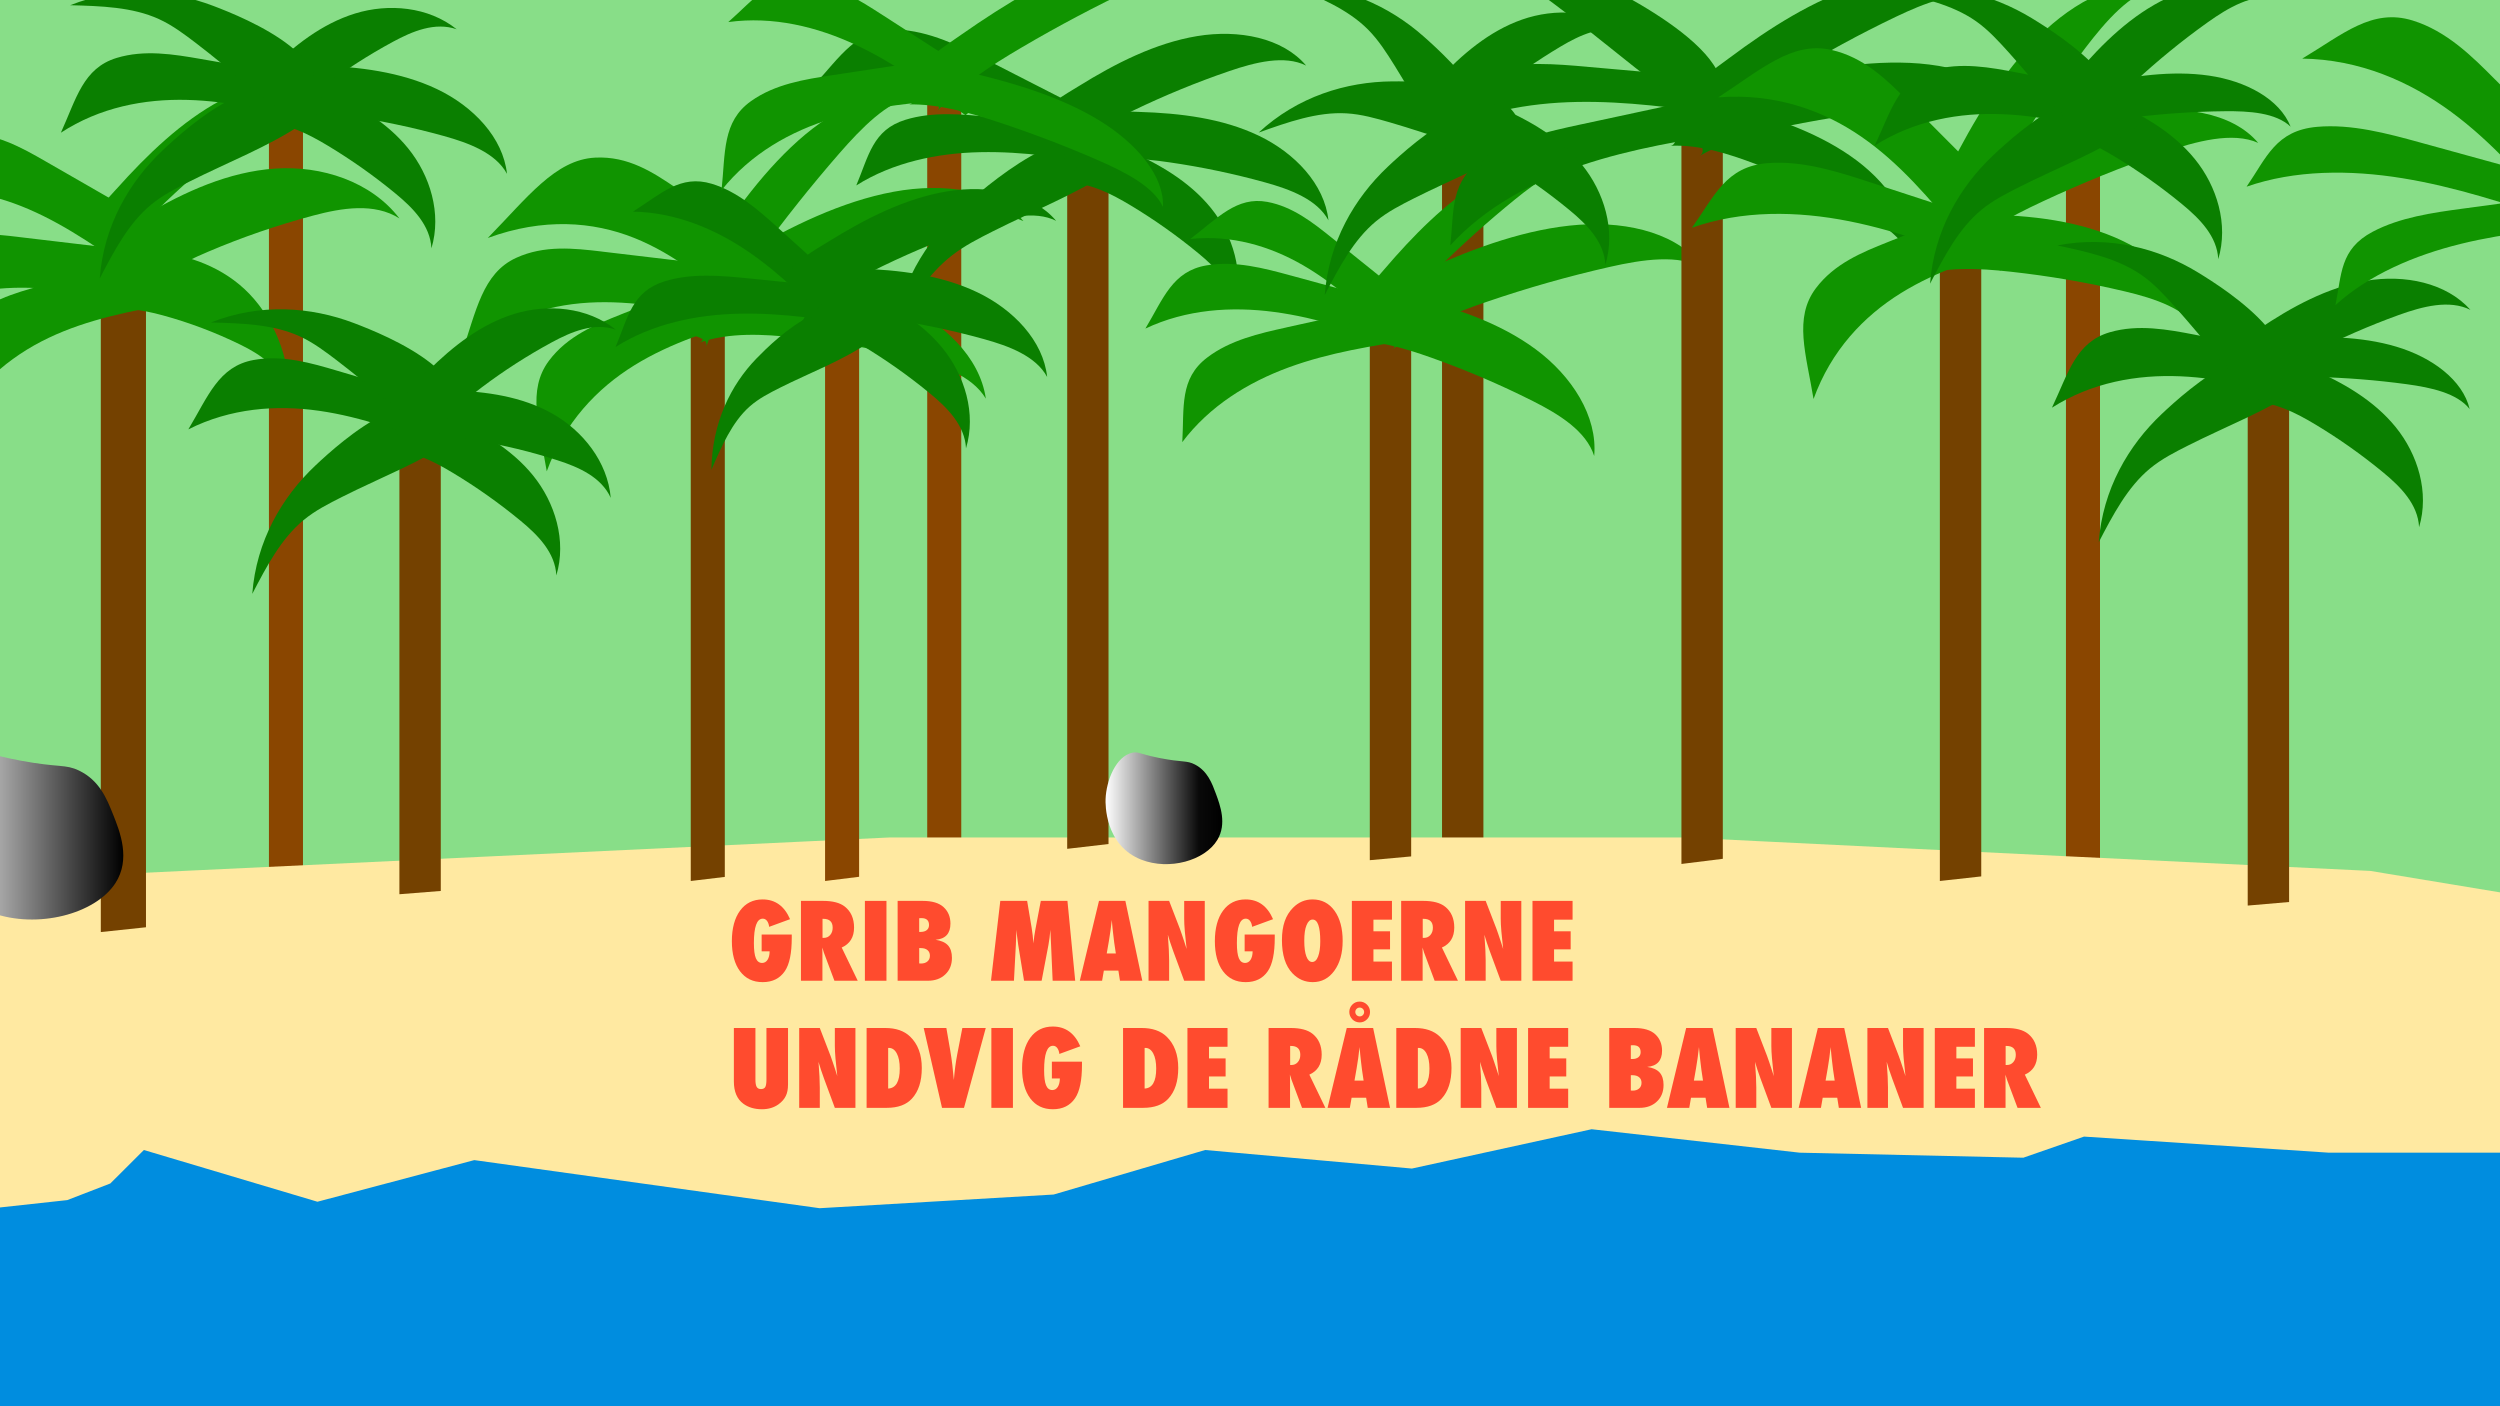 <?xml version="1.0" encoding="UTF-8"?><svg id="Layer_1" xmlns="http://www.w3.org/2000/svg" width="1920" height="1080" xmlns:xlink="http://www.w3.org/1999/xlink" viewBox="0 0 1920 1080"><rect x="0" y="0" width="1920" height="1080" fill="#333333" stroke="none"/><defs><style>.cls-1{fill:none;}.cls-2{fill:url(#linear-gradient);}.cls-3{clip-path:url(#clippath);}.cls-4{fill:#008ddf;}.cls-5{fill:#ff4b2e;}.cls-6{fill:#ffe9a1;}.cls-7{fill:#744100;}.cls-8{fill:#109400;}.cls-9{fill:#0a7f00;}.cls-10{fill:#88de88;}.cls-11{fill:#8a4600;}.cls-12{fill:url(#linear-gradient-2);}</style><clipPath id="clippath"><rect class="cls-1" width="1920" height="1080"/></clipPath><linearGradient id="linear-gradient" x1="-50.64" y1="439.99" x2="94.69" y2="439.99" gradientTransform="translate(0 1082) scale(1 -1)" gradientUnits="userSpaceOnUse"><stop offset="0" stop-color="#fff"/><stop offset="1" stop-color="#000"/></linearGradient><linearGradient id="linear-gradient-2" x1="849.06" y1="461.25" x2="938.71" y2="461.25" gradientTransform="translate(0 1082) scale(1 -1)" gradientUnits="userSpaceOnUse"><stop offset="0" stop-color="#fff"/><stop offset=".8" stop-color="#090909"/><stop offset="1" stop-color="#000"/></linearGradient></defs><g class="cls-3"><rect class="cls-10" x="-50.59" y="-1.8" width="2096.31" height="753.94"/><polygon class="cls-11" points="206.54 695.48 206.54 89.72 232.69 89.72 232.69 691.2 206.54 695.48"/><polygon class="cls-11" points="1586.65 695.48 1586.65 76.64 1612.8 76.64 1612.8 691.09 1586.65 695.48"/><polygon class="cls-11" points="712.1 660.62 712.1 75.19 738.25 75.19 738.25 656.48 712.1 660.62"/><polygon class="cls-7" points="1107.48 651.9 1107.48 90.59 1139.26 90.59 1139.26 647.92 1107.48 651.9"/><path class="cls-4" d="m-50.59,861.41l135.13-42.03,136.62,11.8c75.73,42.74-34.15,73.69,75.73,42.74,109.89-30.96-14.85-50.12,109.89-30.96,124.73,19.16-10.4,53.05,124.73,19.16,135.13-33.89,19.31-69.28,135.13-33.91,115.83,35.37,136.62-13.26,115.83,35.37s129.19-28.01,129.19-28.01c109.89,19.16-17.83,57.48,109.89,19.16,127.71-38.32,25.25-67.8,127.71-38.32s-2.96,53.05,102.46,29.47c105.43-23.58,209.18-.46,209.18-.46,69.99-23.11,175.42,16.68,69.99-23.11-105.43-39.79,193.04,63.38,105.43,39.79-87.62-23.58,80.19-32.42,80.19-32.42l99.92,15.75,136.19-21.64,85.52,21.64,54.07-19.71v267.79H-50.59"/><path class="cls-6" d="m-345.5,737.04l444.71-66.2,583.9-27.66h610.05c8.34.42,48.33,2.4,56.69,2.8,156.84,7.76,313.68,15.38,470.51,22.88,94.49,15.63,188.97,31.28,283.46,46.91v144.29l-61.8,25.2h-253.43l-188.06-12.35-46.62,16.21-171.73-3.86-159.82-18.01-138.04,30.2-158.76-14.25-116.35,34.2-179.76,10.5-265.21-36.94-120.45,31.97-133.3-39.73-25.77,25.7-33.05,12.77-57.19,6.25-139.68-73.94c-15.28-.67-30.57-1.34-45.85-2"/><polygon class="cls-7" points="77.42 715.82 77.42 195.76 112.11 195.76 112.11 712.14 77.42 715.82"/><polygon class="cls-7" points="530.5 676.6 530.5 234.98 556.65 234.98 556.65 673.47 530.5 676.6"/><polygon class="cls-7" points="1052 660.62 1052 252.42 1083.78 252.42 1083.78 657.73 1052 660.62"/><polygon class="cls-7" points="819.6 651.9 819.6 128.94 851.34 128.94 851.34 648.2 819.6 651.9"/><polygon class="cls-7" points="306.74 686.77 306.74 332.31 338.52 332.31 338.52 684.25 306.74 686.77"/><path class="cls-8" d="m581.42,215.3c37.45-.06,75.88,3.31,109.45,17.62,33.57,14.31,61.67,41.23,66.26,73.24-10.94-18.26-35.8-26.4-58.81-31.83-28.81-6.83-58.18-11.88-87.83-15.12-24.51-2.67-50.21-3.99-73.19,3.84,9.27-3.15-4.91-35.37-1.48-40.36,6.06-8.8,35.43-7.37,45.59-7.38h.01Z"/><path class="cls-8" d="m570.98,195.18c36.48-21.4,75.56-40.53,115.16-47.89s79.96-1.22,99.85,22.5c-19.45-8.79-47.59-1.31-72.64,7.32-31.36,10.81-62.44,23.4-92.89,37.64-25.19,11.77-50.86,25.33-69.5,44.87,7.53-7.89-21.82-26.32-20.88-32.37,1.67-10.71,30.99-26.26,40.88-32.06h.01Z"/><path class="cls-8" d="m536.88,205c21.99-35.63,46.81-70.79,75.98-96.88,29.16-26.09,63.43-41.82,87.21-33.16-18.46,2.95-38.44,23.29-55.55,42.94-21.44,24.61-42.04,50.48-61.61,77.34-16.18,22.21-32.16,46.11-40.52,71.14,3.37-10.11-26.19-9.75-27.46-15.04-2.24-9.34,15.99-36.68,21.95-46.35h0Z"/><path class="cls-8" d="m111.26,165.26c30.78-18.07,64.3-33.34,99.93-35.79,35.64-2.46,73.86,9.83,95.58,38.29-19.23-12.23-44.25-8.06-66.23-2.21-27.53,7.34-54.54,16.62-80.74,27.79-21.67,9.22-43.55,20.34-58.07,38.89,5.85-7.5-23.87-31.54-23.84-37.96.04-11.36,25.03-24.11,33.37-29.01h0Z"/><path class="cls-8" d="m477.01,241.42c22.88-9.11,45.76-18.2,68.64-27.31,7.44-2.96,16.6-5.42,24.1,2.27,6.42,6.6,8.47,17.56,9.89,27.18-31.89,9.63-63.98,19.35-92.53,37.03-28.55,17.68-53.65,43.96-67.2,81.39-5.67-34.47-15.41-62.15,1.74-85.01,14.22-18.94,35.39-27.6,55.35-35.53h0Z"/><path class="cls-8" d="m462.01,193.18c24.45,2.91,48.9,5.81,73.36,8.7,7.95.94,17.17,3.14,20.11,13.48,2.51,8.86-.92,19.48-4.26,28.6-32.63-6.73-65.46-13.48-98.99-11.53s-68.12,13.07-97.87,39.51c11.45-33.02,16.07-61.99,42.06-73.91,21.53-9.88,44.27-7.39,65.59-4.87h0Z"/><path class="cls-8" d="m988,251.44c24.04-5.32,48.09-10.62,72.13-15.94,7.82-1.73,17.2-2.95,22.9,3.47,4.88,5.51,4.63,14.03,4.04,21.5-32.89,5.07-65.98,10.2-97.28,21.66-31.29,11.46-61,29.75-81.79,57.41,1.54-26.77-2.25-48.65,19.06-64.89,17.65-13.47,39.95-18.55,60.93-23.18v-.03Z"/><path class="cls-8" d="m519.33,144.44c20.38,13.81,40.76,27.63,61.15,41.44,6.62,4.49,13.66,10.91,10.1,23.37-3.05,10.69-12.52,20.7-21.02,29.13-25.48-21.53-51.15-43.17-82.65-55.71-31.5-12.54-69.48-15.57-112.28.1,30.17-30.77,51.76-60.14,82.43-61.71,25.41-1.31,44.48,11.3,62.28,23.36h0Z"/><path class="cls-8" d="m109.47,191.77c26.03,2.4,52.37,8.63,74.21,26.64,21.83,18.01,38.56,49.61,38.41,85.29-5.69-20.9-22.13-31.51-37.54-39.03-19.31-9.43-39.2-16.94-59.45-22.46-16.75-4.56-34.47-7.7-51.25-.55,6.77-2.89.28-39.43,3.17-44.7,5.13-9.34,25.38-5.83,32.44-5.17h.01Z"/><path class="cls-8" d="m14.68,182.05c24.45,2.91,48.9,5.81,73.36,8.7,7.95.94,17.17,3.14,20.11,13.48,2.51,8.86-.92,19.48-4.26,28.6-32.63-6.73-65.46-13.48-98.99-11.53-33.53,1.95-68.12,13.07-97.87,39.51,11.45-33.02,16.07-61.99,42.06-73.91,21.53-9.88,44.27-7.39,65.59-4.87h0Z"/><path class="cls-8" d="m34.93,123.88c21.36,12.28,42.7,24.54,64.05,36.81,6.94,3.98,14.56,9.63,13.21,20.28-1.16,9.12-8.48,17.55-15.15,24.64-27.37-19-54.91-38.09-86.51-49.48-31.6-11.37-67.79-14.72-105.53-2.08,23.49-25.86,39.12-50.7,67.7-51.45,23.68-.62,43.61,10.58,62.24,21.28Z"/><path class="cls-8" d="m31.65,219.43c23.74-6.52,47.49-13.06,71.23-19.58,7.71-2.12,17.1-3.56,23.69,4.9,5.67,7.25,6.49,18.39,6.84,28.09-32.76,6.06-65.71,12.19-96.03,26.63-30.32,14.43-58.17,37.78-75.75,73.49-1.84-34.89-8.48-63.47,11.08-84.3,16.21-17.26,38.21-23.53,58.92-29.23Z"/><path class="cls-8" d="m89.39,145.21c23.8-26.61,50.26-52.08,80.25-68.17,29.98-16.1,64.12-21.47,86.38-7.42-17.98-2.12-38.7,11.14-56.63,24.52-22.44,16.76-44.18,34.88-65,54.17-17.22,15.95-34.36,33.48-44.24,54.02,4-8.29-24.49-15.66-25.32-20.77-1.47-9.06,18.09-29.14,24.54-36.36h.01Z"/><path class="cls-9" d="m262.76,381.6c-10.31,5.2-20.69,10.44-29.68,17.88-17.19,14.21-28.42,35.62-39.33,56.61,3.07-40.63,22.79-74.39,48.48-98.59,18.09-17.05,89.14-81.87,108.23-20.87-26.85,18.14-58.75,30.36-87.7,44.97h0Z"/><path class="cls-9" d="m259.47,284.85c23.61,7.03,47.2,14.05,70.81,21.08,7.67,2.28,16.45,5.85,18.07,14.96,1.39,7.82-3.23,15.95-7.58,22.89-31.15-11.74-62.5-23.53-95.56-28.27-33.06-4.74-68.28-2.05-100.57,14.24,15.15-25.17,23.14-48.3,50.02-53.26,22.27-4.11,44.24,2.24,64.82,8.37h0Z"/><path class="cls-9" d="m259.18,277.14c-9.2-7-18.44-14.03-29.05-18.87-20.29-9.25-44.47-9.99-68.12-10.62,37.89-15.01,76.88-12.03,109.87.49,23.24,8.82,112.6,44.38,66.09,88.22-28.05-16.21-53-39.57-78.8-59.21h.01Z"/><path class="cls-9" d="m344.09,320.15c24.42,10.55,48.29,24.09,65.23,44.93,16.94,20.85,25.98,50.15,17.94,76.85-.83-17.58-14.24-31.06-27.34-41.88-16.42-13.55-33.82-25.87-52.01-36.83-15.05-9.05-31.34-17.37-49-17.65,7.13.12,8.99-29.46,12.93-32.44,6.97-5.27,25.61,4.18,32.24,7.03h.01Z"/><path class="cls-9" d="m346.83,299.85c26.59.8,53.77,4.59,77.2,17.71,23.43,13.12,42.64,37.04,45.02,64.8-7.26-16.04-24.68-23.62-40.87-28.85-20.27-6.55-40.98-11.58-61.93-15.05-17.33-2.88-35.53-4.59-52.05,1.66,6.67-2.53-2.51-30.7.06-34.92,4.55-7.48,25.35-5.56,32.57-5.35h0Z"/><path class="cls-9" d="m328.86,284.74c18.91-18.7,40.42-35.75,66.09-43.67,25.67-7.9,56.22-5.3,77.98,12.13-16.62-5.81-34.12,1.57-49.07,9.67-18.73,10.15-36.65,21.67-53.62,34.44-14.03,10.56-27.83,22.55-34.72,38.82,2.77-6.57-23.96-19.36-25.23-24.13-2.28-8.44,13.47-22.18,18.6-27.27h-.01Z"/><path class="cls-9" d="m762.65,177.59c-10.92,5.51-21.91,11.07-31.6,18.61-18.52,14.43-31.31,35.34-43.73,55.83,5.45-38.66,27.7-71.73,55.54-96.11,19.61-17.17,96.51-82.57,112.73-25.87-28.69,18.7-62.28,32.08-92.95,47.55Z"/><path class="cls-9" d="m760.42,89.85c24.49,2.47,49,4.94,73.49,7.41,7.96.8,17.27,2.5,20.76,9.72,2.99,6.19.16,13.48-2.66,19.74-32.85-5.27-65.9-10.56-99.16-9.85-33.25.71-67.07,7.79-95.23,25.55,9.57-22.66,12.57-42.67,37.77-50.44,20.88-6.44,43.64-4.3,65.02-2.14Z"/><path class="cls-9" d="m758.86,46.54c24.94,12.77,49.89,25.52,74.85,38.29,8.11,4.14,17.23,9.88,17.59,19.61.31,8.35-6.09,15.63-12,21.72-32.53-19.38-65.29-38.86-101.04-51.5-35.75-12.64-75.06-18.16-113.3-9.04,20.72-22.28,33.2-44.16,63.66-42.93,25.23,1.02,48.48,12.7,70.24,23.84Z"/><path class="cls-9" d="m864.74,114.8c24.42,10.55,48.29,24.09,65.23,44.93,16.94,20.85,25.98,50.15,17.94,76.85-.83-17.58-14.24-31.06-27.34-41.88-16.42-13.55-33.82-25.87-52.01-36.83-15.05-9.05-31.34-17.37-49-17.65,7.13.12,8.99-29.46,12.93-32.44,6.97-5.27,25.61,4.18,32.24,7.03h.01Z"/><path class="cls-9" d="m874.96,85.95c31.5.96,63.73,4.9,91.57,18.17,27.83,13.26,50.73,37.29,53.72,65.09-8.69-16.08-29.37-23.77-48.58-29.1-24.04-6.67-48.61-11.82-73.47-15.43-20.54-2.98-42.12-4.81-61.67,1.35,7.89-2.48-3.15-30.71-.13-34.92,5.33-7.45,30-5.42,38.56-5.16h0Z"/><path class="cls-9" d="m828.24,66.31c28.43-17.68,59.16-33.28,91.16-38.58,32.02-5.29,65.63,1.28,83.71,22.63-16.62-8.28-39.21-2.54-59.17,4.29-25,8.56-49.61,18.67-73.61,30.24-19.84,9.57-39.96,20.7-53.85,37.28,5.61-6.68-19.84-23.69-19.51-28.97.58-9.33,23.56-22.1,31.26-26.89h.01Z"/><path class="cls-8" d="m991.46,211.61c23.75,6.49,47.5,12.97,71.26,19.47,7.71,2.11,16.6,5.39,18.65,13.73,1.76,7.15-2.44,14.58-6.44,20.9-31.47-10.82-63.14-21.69-96.17-26.1-33.04-4.42-67.84-2.06-99.11,12.74,13.83-22.98,20.66-44.1,47.07-48.56,21.89-3.7,43.99,2.16,64.72,7.83h.01Z"/><path class="cls-8" d="m1022.71,182.51c16.56,13.31,33.14,26.61,49.7,39.92,5.39,4.33,11.22,10.07,9.31,18.16-1.63,6.93-8.24,12.25-14.21,16.63-20.99-19.61-42.13-39.34-67.15-53.72-25.02-14.4-54.39-23.3-86.21-19.97,21.12-16.14,35.74-32.84,59.18-28.47,19.42,3.62,34.91,15.85,49.36,27.46h0Z"/><path class="cls-8" d="m1095.46,207.06c37.7-17.04,77.71-31.55,117.08-34.43,39.37-2.88,78.14,7.64,95.23,33.19-18.12-10.81-46.31-6.55-71.61-.81-31.67,7.18-63.22,16.14-94.34,26.79-25.73,8.8-52.12,19.32-72.22,36.51,8.11-6.93-18.71-28.33-17.2-34.18,2.67-10.36,32.82-22.43,43.04-27.05h.01Z"/><path class="cls-8" d="m1063.07,206.92c22.14-25.9,46.69-50.92,74.18-67.59s58.43-23.82,78.17-12.42c-16.18-.77-35.23,12.71-51.75,26.12-20.69,16.79-40.76,34.79-60.04,53.79-15.94,15.72-31.86,32.86-41.3,52.31,3.81-7.84-21.72-12.73-22.33-17.36-1.09-8.19,17.07-27.83,23.07-34.86h0Z"/><polygon class="cls-7" points="1291.34 663.52 1291.34 102.79 1323.12 102.79 1323.12 659.56 1291.34 663.52"/><path class="cls-9" d="m1332.54,82.5c33.22,8.79,66.56,20.69,93.15,40.56s45.51,49.01,42.48,76.86c-5.64-17.84-25.87-30.51-45.06-40.49-24.04-12.51-48.97-23.66-74.54-33.37-21.15-8.03-43.64-15.19-65.77-14.08,8.93-.45,3.52-30.72,7.66-34.08,7.34-5.93,33.06,2.21,42.07,4.59h.01Z"/><path class="cls-9" d="m1342.78,66.59c41.04-11.33,83.93-20.09,123.99-18.29,40.07,1.82,77.04,15.81,89.42,41.11-16.17-11.93-45.28-11.21-71.75-8.83-33.14,2.99-66.51,7.63-99.73,13.86-27.49,5.16-55.95,11.8-79.33,25.25,9.44-5.43-13.5-28.02-10.88-33.21,4.62-9.17,37.15-16.82,48.27-19.89h.01Z"/><path class="cls-9" d="m1328.16,44.52c31.15-23.27,64.87-44.77,100.2-55.68,35.33-10.91,72.64-9.66,93,9.67-18.54-5.88-43.44,3.91-65.39,14.41-27.5,13.15-54.57,27.86-80.92,44-21.79,13.35-43.86,28.37-58.92,48.05,6.09-7.95-22.37-21.49-22.1-27.06.49-9.86,25.68-27.09,34.12-33.4Z"/><path class="cls-9" d="m1218.99,51.31c27.91,2.47,55.83,4.92,83.74,7.39,9.07.8,19.7,2.5,23.87,9.7,3.57,6.17.58,13.47-2.44,19.73-37.48-5.26-75.19-10.55-112.98-9.83-37.77.71-76.01,7.77-107.49,25.52,10.23-22.63,13.05-42.61,41.46-50.38,23.55-6.44,49.48-4.3,73.83-2.15h.01Z"/><path class="cls-9" d="m1214.33,95.51c29.26-6.29,58.53-12.58,87.79-18.86,9.52-2.05,20.91-3.63,27.49,2.73,5.65,5.46,4.95,14.21,3.91,21.85-39.92,6.35-80.1,12.77-118.38,25.6-38.28,12.84-74.98,32.6-101.3,61.64,3.07-27.46-.54-49.7,25.92-67.08,21.92-14.4,49.06-20.4,74.58-25.89h0Z"/><path class="cls-9" d="m1202.38,9.7c-12.65-9.65-25.39-19.34-39.41-26.77-26.82-14.22-56.87-19.47-86.28-24.48,44.19-10.2,93.02.29,136.15,20.54,30.39,14.27,147.53,71.04,97.89,112.48-37.68-23.56-72.83-54.71-108.35-81.77h0Z"/><polygon class="cls-7" points="1489.81 676.6 1489.81 179.78 1521.6 179.78 1521.6 673.08 1489.81 676.6"/><path class="cls-8" d="m1519.29,135.14c36.48-21.4,75.56-40.53,115.16-47.89,39.6-7.37,79.96-1.22,99.85,22.5-19.45-8.79-47.59-1.31-72.64,7.32-31.36,10.81-62.44,23.4-92.89,37.64-25.19,11.77-50.86,25.33-69.5,44.87,7.53-7.89-21.82-26.32-20.88-32.37,1.67-10.71,30.99-26.26,40.88-32.06h.01Z"/><path class="cls-8" d="m1514.93,164.75c37.45-.06,75.88,3.31,109.45,17.62,33.57,14.31,61.67,41.23,66.26,73.24-10.94-18.26-35.8-26.4-58.81-31.83-28.81-6.83-58.18-11.88-87.83-15.12-24.51-2.67-50.21-3.99-73.19,3.84,9.27-3.15-4.91-35.37-1.48-40.36,6.06-8.8,35.43-7.37,45.59-7.38h.01Z"/><path class="cls-8" d="m1496.67,130.2c18.91-37.35,40.98-74.33,69.03-102.17,28.05-27.83,63.12-45.27,90.22-37.28-19.66,3.72-38.54,25.31-54.39,46.11-19.86,26.03-38.64,53.33-56.16,81.61-14.48,23.39-28.52,48.48-34.1,74.45,2.25-10.49-29.85-9.01-31.97-14.38-3.75-9.5,12.25-38.21,17.37-48.35Z"/><path class="cls-8" d="m1449.9,185.88c22.88-9.11,45.76-18.2,68.64-27.31,7.44-2.96,16.6-5.42,24.1,2.27,6.42,6.6,8.47,17.56,9.89,27.18-31.89,9.63-63.98,19.35-92.53,37.03-28.55,17.68-53.65,43.96-67.2,81.39-5.67-34.47-15.41-62.15,1.74-85.01,14.22-18.94,35.39-27.6,55.35-35.53h0Z"/><path class="cls-8" d="m1436.1,139.96c28.74,9.4,57.46,18.8,86.19,28.2,9.34,3.05,20.06,7.52,22.39,16.97,1.99,8.09-3.27,15.98-8.25,22.63-38.02-14.92-76.28-29.91-116.32-37.87-40.05-7.95-82.4-8.54-120.69,5.01,17.29-24.26,26-47.1,58.21-49.61,26.69-2.09,53.42,6.46,78.48,14.67h0Z"/><path class="cls-8" d="m1465.07,77.37c18.6,18.67,37.19,37.32,55.8,55.99,6.04,6.06,12.29,14.06,7.58,24.97-4.04,9.36-14.31,16.31-23.46,22.05-22.82-27.38-45.82-54.91-75.43-75.35-29.61-20.44-66.51-33.6-109.96-30.26,32.59-21.12,56.61-43.25,86.8-36.46,25.02,5.64,42.45,22.79,58.68,39.06h-.01Z"/><polygon class="cls-7" points="1726.24 695.48 1726.24 308.21 1758.03 308.21 1758.03 692.74 1726.24 695.48"/><path class="cls-9" d="m1774.68,283.11c24.42,10.55,48.29,24.09,65.23,44.93,16.94,20.85,25.98,50.15,17.94,76.85-.83-17.58-14.24-31.06-27.34-41.88-16.42-13.55-33.82-25.87-52.01-36.83-15.05-9.05-31.34-17.37-49-17.65,7.13.12,8.99-29.46,12.93-32.44,6.97-5.27,25.61,4.18,32.24,7.03h.01Z"/><path class="cls-9" d="m1752.61,260.12c29.71-2.21,60.38-2.05,87.75,6.12,27.37,8.16,51.05,25.58,56.35,47.94-9.62-12.28-29.77-16.58-48.29-19.1-23.21-3.15-46.78-5.03-70.46-5.59-19.58-.48-40.04.09-57.86,6.94,7.19-2.77-5.72-24.72-3.25-28.44,4.34-6.58,27.73-7.26,35.8-7.86h-.03Z"/><path class="cls-9" d="m1734.55,252.88c25.31-17.1,52.92-32.19,82.54-37.23,29.62-5.04,61.64,1.48,80.22,22.34-16.21-8.12-36.96-2.61-55.16,3.97-22.78,8.24-45.09,18-66.71,29.18-17.87,9.25-35.9,20-47.65,36.1,4.75-6.49-20.41-23.14-20.51-28.27-.16-9.08,20.41-21.43,27.27-26.06v-.03Z"/><path class="cls-9" d="m1680.83,341.96c-10.31,5.2-20.69,10.44-29.68,17.88-17.19,14.21-28.42,35.62-39.33,56.61,3.07-40.63,22.79-74.39,48.48-98.59,18.09-17.05,89.14-81.87,108.23-20.87-26.85,18.14-58.75,30.36-87.7,44.97h0Z"/><path class="cls-9" d="m1685.74,257.08c24.17,4.66,48.36,9.33,72.54,13.97,7.86,1.51,16.94,4.2,19.47,13.1,2.16,7.63-1.63,16.2-5.29,23.53-32.15-8.6-64.52-17.24-97.89-18.68-33.37-1.44-68.15,4.71-98.67,24.1,12.6-26.55,18.26-50.35,44.51-57.95,21.75-6.29,44.24-2.14,65.33,1.92Z"/><path class="cls-9" d="m1670.12,235.36c-7.74-8.57-15.54-17.19-25.09-23.9-18.25-12.83-41.87-18-65-22.97,40.01-7.79,77.78,2.32,107.91,20.69,21.22,12.94,102.52,64.34,48.74,98.87-24.6-21.09-44.82-48.64-66.55-72.69h-.01Z"/><path class="cls-8" d="m1891.7,160.2c26.99-3.66,53.98-7.32,80.96-10.98,8.77-1.19,19.21-1.87,24.7,4.01,4.71,5.04,3.43,12.54,1.9,19.07-36.65,3.07-73.55,6.19-109.2,14.95-35.66,8.76-70.4,23.59-96.43,47.04,4.85-23.49,3.25-42.88,28.53-56.28,20.95-11.1,45.98-14.64,69.53-17.82h.01Z"/><path class="cls-8" d="m1858.78,109.47c29.32,8.06,58.63,16.14,87.95,24.2,9.53,2.61,20.54,6.51,23.58,15.04,2.6,7.32-2.03,14.54-6.48,20.67-38.98-12.93-78.22-25.93-118.69-32.5-40.47-6.58-82.68-6.44-119.76,6.48,15.36-22.28,22.3-43.14,54.16-45.95,26.4-2.32,53.66,5.01,79.25,12.06h0Z"/><path class="cls-8" d="m1916.39,61.19c20.67,20.82,41.36,41.63,62.03,62.47,6.71,6.77,13.83,15.54,10.07,26.26-3.23,9.2-13.02,15.37-21.81,20.38-25.8-30.13-51.79-60.45-83.84-84.11-32.05-23.66-70.84-40.56-114.74-41.18,31.18-18.59,53.55-38.99,84.9-29.23,25.98,8.08,45.34,27.25,63.38,45.43h0Z"/><polygon class="cls-11" points="633.65 676.6 633.65 221.91 659.8 221.91 659.8 673.37 633.65 676.6"/><path class="cls-9" d="m599.15,297.72c-8.19,4.13-16.42,8.29-23.42,14.48-13.37,11.84-21.5,30.39-29.37,48.61.48-36.14,14.95-65.31,34.76-85.65,13.96-14.32,68.92-68.67,87.61-13.22-21.08,14.86-46.6,24.19-69.59,35.78Z"/><path class="cls-9" d="m575.55,213.86c24.49,2.47,49,4.94,73.49,7.41,7.96.8,17.27,2.5,20.76,9.72,2.99,6.19.16,13.5-2.66,19.76-32.85-5.27-65.9-10.58-99.16-9.85-33.25.71-67.09,7.79-95.23,25.58,9.57-22.68,12.57-42.69,37.77-50.47,20.88-6.45,43.64-4.3,65.02-2.15h0Z"/><path class="cls-9" d="m597.5,174.92c17.1,15.46,34.2,30.93,51.3,46.38,5.55,5.03,11.58,11.53,9.69,19.45-1.63,6.78-8.37,11.33-14.45,15.01-21.69-22.36-43.52-44.86-69.31-62.45-25.77-17.59-55.99-30.2-88.62-30.78,21.56-13.66,36.43-28.69,60.54-21.38,19.96,6.06,35.94,20.29,50.86,33.77Z"/><path class="cls-9" d="m658.72,222.53c24.42,10.55,48.29,24.09,65.23,44.93,16.94,20.85,25.98,50.15,17.94,76.85-.83-17.58-14.24-31.06-27.34-41.88-16.42-13.55-33.82-25.87-52.01-36.83-15.05-9.05-31.34-17.37-49-17.65,7.13.12,8.99-29.46,12.93-32.44,6.97-5.27,25.61,4.18,32.24,7.03h.01Z"/><path class="cls-9" d="m658.93,206.26c31.5.96,63.73,4.9,91.57,18.17,27.83,13.26,50.73,37.29,53.72,65.09-8.69-16.08-29.37-23.77-48.58-29.1-24.04-6.67-48.61-11.82-73.47-15.43-20.54-2.98-42.12-4.81-61.67,1.35,7.89-2.48-3.15-30.71-.13-34.92,5.33-7.45,30-5.42,38.56-5.16h0Z"/><path class="cls-9" d="m636.25,185.55c28.43-17.68,59.16-33.28,91.16-38.58,32.02-5.29,65.63,1.28,83.71,22.63-16.62-8.28-39.21-2.54-59.17,4.29-25,8.56-49.61,18.67-73.61,30.24-19.84,9.57-39.96,20.7-53.85,37.28,5.61-6.68-19.84-23.69-19.51-28.97.58-9.33,23.56-22.1,31.26-26.89h.01Z"/><path class="cls-8" d="m639.08,57.76c24.35-3.69,48.7-7.39,73.03-11.08,7.92-1.21,17.37-1.73,22.71,5.69,4.58,6.36,3.85,15.56,2.83,23.56-33.18,2.69-66.56,5.4-98.5,15.12-31.93,9.72-62.69,26.95-85.01,55.06,3.05-28.79.46-52.73,22.69-68.48,18.41-13.05,41-16.65,62.24-19.87h.01Z"/><path class="cls-8" d="m678.19,11.78c20.7,13.35,41.39,26.69,62.09,40.04,6.73,4.33,14.21,10.14,13.66,18.71-.46,7.34-6.71,13.18-12.44,18-26.74-19.8-53.68-39.7-83.84-53.87-30.16-14.16-64.07-22.4-98.34-17.71,20.12-17.75,32.98-35.84,59.52-32.13,21.99,3.07,41.3,15.33,59.34,26.96h0Z"/><path class="cls-8" d="m746.48,56.12c34.53,8.18,69.38,18.99,97.91,36.46,28.53,17.48,49.9,42.68,48.75,66.31-7-15.31-28.56-26.51-48.84-35.4-25.41-11.14-51.63-21.15-78.4-29.95-22.14-7.26-45.6-13.83-68.1-13.34,9.08-.2,1.42-26.09,5.42-28.85,7.06-4.9,33.89,2.56,43.26,4.78h0Z"/><path class="cls-8" d="m738.39,26.55c33.91-23.69,70.24-45.8,107.1-57.77,36.86-11.97,74.44-12.33,93.02,5.42-18.13-4.88-44.31,5.58-67.61,16.6-29.17,13.8-58.07,29.1-86.38,45.73-23.42,13.76-47.29,29.14-64.57,48.71,6.97-7.9-20.38-19.74-19.52-25.12,1.53-9.52,28.78-27.14,37.97-33.57Z"/><path class="cls-8" d="m1082.3,227.94c34.53,8.16,69.21,19.7,97.01,40.24,27.81,20.54,47.8,51.51,45.02,82.02-6.07-19.22-27.21-32.16-47.21-42.23-25.06-12.61-51.02-23.71-77.63-33.19-22.01-7.84-45.4-14.69-68.29-12.52,9.24-.87,3.24-33.67,7.48-37.51,7.51-6.78,34.27.99,43.64,3.2h-.01Z"/><path class="cls-9" d="m1086.41,152.09c-10.31,5.2-20.69,10.44-29.68,17.88-17.19,14.21-28.42,35.62-39.33,56.61,3.07-40.63,22.79-74.39,48.48-98.59,18.09-17.05,89.14-81.87,108.23-20.87-26.85,18.14-58.75,30.36-87.7,44.97Z"/><path class="cls-9" d="m1067.9,94.12c-11.1-3.2-22.27-6.41-33.91-7.07-22.27-1.28-45.06,6.78-67.33,14.76,29.88-27.7,67.32-39.03,102.59-39.31,24.86-.19,121.04.62,93.54,58.32-32.02-4.97-63.72-17.71-94.88-26.69h-.01Z"/><path class="cls-9" d="m1071.17,50.58c-6.13-9.79-12.32-19.64-20.54-27.89-15.73-15.81-38.09-25.02-60.01-33.92,40.75-.71,76.2,15.82,102.65,39.15,18.65,16.44,89.76,81.2,30.78,105.84-20.54-25.06-35.66-55.7-52.88-83.18Z"/><path class="cls-9" d="m1149.75,81.62c24.42,10.55,48.29,24.09,65.23,44.93,16.94,20.85,25.98,50.15,17.94,76.85-.83-17.58-14.24-31.06-27.34-41.88-16.42-13.55-33.82-25.87-52.01-36.83-15.05-9.05-31.34-17.37-49-17.65,7.13.12,8.99-29.46,12.93-32.44,6.97-5.27,25.61,4.18,32.24,7.03h.01Z"/><path class="cls-9" d="m1104.59,61.27c18.17-19.42,38.98-37.32,64.31-46.22,25.34-8.9,55.97-7.51,78.39,9.05-16.82-5.14-34.04,2.91-48.65,11.59-18.3,10.88-35.78,23.1-52.23,36.52-13.61,11.1-26.93,23.62-33.17,40.15,2.51-6.67-24.7-18.41-26.16-23.13-2.61-8.35,12.58-22.71,17.51-27.96Z"/><path class="cls-9" d="m1620.44,77.27c24.42,10.55,48.29,24.09,65.23,44.93,16.94,20.85,25.98,50.15,17.94,76.85-.83-17.58-14.24-31.06-27.34-41.88-16.42-13.55-33.82-25.87-52.01-36.83-15.05-9.05-31.34-17.37-49-17.65,7.13.12,8.99-29.46,12.93-32.44,6.97-5.27,25.61,4.18,32.24,7.03h.01Z"/><path class="cls-9" d="m1608.77,64.8c29.07-6.51,59.43-10.82,87.7-6.73,28.27,4.1,54.23,17.87,62.73,39.22-11.3-10.75-31.86-12.07-50.56-11.87-23.42.26-47.01,1.84-70.53,4.72-19.45,2.38-39.6,5.91-56.24,15.3,6.71-3.79-9.25-23.64-7.37-27.67,3.34-7.15,26.38-11.21,34.27-12.99h-.01Z"/><path class="cls-9" d="m1594.83,56.58c19.77-23.27,42.32-45.24,69.5-58.05,27.17-12.81,59.77-15.14,83.27-.04-17.81-3.46-36.3,7.41-52.07,18.64-19.73,14.06-38.6,29.46-56.41,46.04-14.73,13.71-29.19,28.92-36.19,47.58,2.83-7.52-25.89-16.81-27.36-21.72-2.6-8.7,13.89-26.12,19.26-32.44h-.01Z"/><path class="cls-9" d="m1551.29,143.38c-10.31,5.2-20.69,10.44-29.68,17.88-17.19,14.21-28.42,35.62-39.33,56.61,3.07-40.63,22.79-74.39,48.48-98.59,18.09-17.05,89.14-81.87,108.23-20.87-26.85,18.14-58.75,30.36-87.7,44.97Z"/><path class="cls-9" d="m1549.6,55.8c24.17,4.66,48.36,9.33,72.54,13.97,7.86,1.51,16.94,4.2,19.47,13.1,2.16,7.63-1.63,16.2-5.29,23.53-32.15-8.6-64.52-17.24-97.89-18.68-33.37-1.44-68.15,4.71-98.67,24.1,12.6-26.55,18.26-50.35,44.51-57.95,21.75-6.29,44.24-2.14,65.33,1.92Z"/><path class="cls-9" d="m1542.62,40.17c-7.74-8.57-15.54-17.19-25.09-23.9-18.25-12.83-41.87-18-65-22.97,40.01-7.79,77.78,2.32,107.91,20.69,21.22,12.94,102.52,64.34,48.74,98.87-24.6-21.09-44.82-48.64-66.55-72.69h-.01Z"/><path class="cls-9" d="m248.16,68.93c24.42,10.55,48.29,24.09,65.23,44.93,16.94,20.85,25.98,50.15,17.94,76.85-.83-17.58-14.24-31.06-27.34-41.88-16.42-13.55-33.82-25.87-52.01-36.83-15.05-9.05-31.34-17.37-49-17.65,7.13.12,8.99-29.46,12.93-32.44,6.97-5.27,25.61,4.18,32.24,7.03h.01Z"/><path class="cls-9" d="m243.91,50.25c31.54.96,63.8,4.91,91.68,18.17,27.88,13.26,50.79,37.3,53.78,65.09-8.7-16.08-29.42-23.77-48.64-29.1-24.07-6.67-48.67-11.82-73.55-15.43-20.57-2.98-42.17-4.81-61.74,1.35,7.9-2.48-3.15-30.71-.13-34.92,5.35-7.45,30.04-5.42,38.6-5.16h0Z"/><path class="cls-9" d="m206.67,54.02c18.91-18.7,40.42-35.75,66.09-43.67,25.67-7.9,56.22-5.3,77.98,12.13-16.62-5.81-34.12,1.57-49.07,9.67-18.73,10.15-36.65,21.67-53.62,34.44-14.03,10.56-27.83,22.55-34.72,38.82,2.77-6.57-23.96-19.36-25.23-24.13-2.28-8.44,13.47-22.18,18.6-27.27h-.01Z"/><path class="cls-9" d="m145.6,139.4c-10.31,5.2-20.69,10.44-29.68,17.88-17.19,14.21-28.42,35.62-39.33,56.61,3.07-40.63,22.79-74.39,48.48-98.59,18.09-17.05,89.14-81.87,108.23-20.87-26.85,18.14-58.75,30.36-87.7,44.97Z"/><path class="cls-9" d="m154.26,45.31c24.01,4.17,48.04,8.32,72.06,12.49,7.8,1.35,16.85,3.84,19.54,12.51,2.3,7.44-1.28,15.88-4.75,23.11-31.99-7.9-64.2-15.82-97.23-16.69-33.05-.87-67.32,5.72-97.13,25.2,11.91-26.19,17.03-49.58,42.84-57.44,21.38-6.51,43.73-2.82,64.68.81h0Z"/><path class="cls-9" d="m151.05,33.5c-9.2-7-18.44-14.03-29.05-18.87C101.7,5.37,77.52,4.63,53.87,4.01c37.89-15.01,76.88-12.03,109.87.49,23.24,8.82,112.6,44.38,66.09,88.22-28.05-16.21-53-39.57-78.8-59.21h.01Z"/><path class="cls-2" d="m-50.59,631.29c.87-21.01,12.81-49.06,33.4-53.11,7.28-1.44,8.69,1.5,33.4,6.07,29.46,5.45,33.97,2.48,44.53,7.58,15.65,7.57,21.24,21.57,25.98,33.38,5.42,13.52,13.87,34.66,1.86,53.11-15.52,23.81-60.03,35.24-94.62,22.76-45.81-16.55-44.76-64.38-44.54-69.8Z"/><path class="cls-12" d="m849.09,613.58c.54-14.05,7.9-32.82,20.6-35.52,4.49-.96,5.36,1,20.6,4.05,18.17,3.65,20.96,1.66,27.47,5.07,9.65,5.06,13.1,14.43,16.02,22.33,3.34,9.05,8.56,23.18,1.15,35.52-9.57,15.94-37.03,23.58-58.37,15.22-28.26-11.05-27.62-43.06-27.47-46.69h0Z"/><path class="cls-5" d="m584.95,717.74h23.12v2.54c0,11.81-1.76,20.31-5.28,25.5-3.84,5.67-9.52,8.5-17.04,8.5s-13.19-2.78-17.4-8.34c-4.18-5.61-6.28-13.32-6.28-23.12s2.11-17.76,6.32-23.48c4.21-5.72,9.97-8.58,17.28-8.58,9.69,0,16.72,5.06,21.09,15.17l-16.05,5.88c-.24-1.93-.79-3.46-1.65-4.59-.86-1.12-1.94-1.69-3.24-1.69-4.56,0-6.83,6.26-6.83,18.79,0,5.32.5,9.19,1.51,11.6,1.01,2.41,2.61,3.62,4.81,3.62.87,0,1.67-.21,2.38-.64.71-.42,1.32-1.02,1.81-1.79.49-.77.87-1.7,1.15-2.8.28-1.1.42-2.32.42-3.67h-6.12v-12.91Z"/><path class="cls-5" d="m658.75,753.21h-17.92l-8.18-21.85c-.08-.37-.22-.86-.42-1.47s-.44-1.34-.73-2.18l.12,4.05v21.45h-16.49v-61.33h16.96c7.47,0,13.06,1.47,16.76,4.41,4.71,3.76,7.07,9.11,7.07,16.05,0,7.41-3.16,12.54-9.49,15.37l12.31,25.5Zm-27.05-32.93h1.11c1.91,0,3.5-.73,4.77-2.19,1.27-1.46,1.91-3.31,1.91-5.56,0-4.58-2.4-6.87-7.19-6.87h-.6v14.62Z"/><path class="cls-5" d="m680.8,753.21h-16.56v-61.33h16.56v61.33Z"/><path class="cls-5" d="m689.38,753.21v-61.33h19.27c7.2,0,12.54,1.59,16.01,4.77,3.52,3.26,5.28,7.47,5.28,12.63,0,7.68-3.81,11.84-11.44,12.47,4.34.64,7.53,2.07,9.55,4.29,2.03,2.22,3.04,5.43,3.04,9.61,0,5.27-1.71,9.51-5.12,12.71-3.39,3.23-7.85,4.85-13.39,4.85h-23.2Zm16.56-37.5h1.11c1.99,0,3.56-.46,4.71-1.39,1.15-.93,1.73-2.22,1.73-3.89,0-3.55-1.95-5.32-5.84-5.32-.19,0-.42,0-.7.02-.28.01-.62.03-1.01.06v10.53Zm0,24.19c.32.03.6.05.83.06.24.01.44.02.6.02,2.07,0,3.71-.54,4.95-1.63s1.85-2.54,1.85-4.37-.62-3.26-1.85-4.29c-1.23-1.03-2.92-1.55-5.06-1.55h-1.31v11.76Z"/><path class="cls-5" d="m825.75,753.21h-17.32l-1.23-27.96-.52-11.16c-.19,2.15-.4,4.19-.64,6.14-.24,1.95-.53,3.83-.87,5.66l-5.2,27.33h-13.51l-4.45-27.37c-.27-1.59-.62-4.32-1.07-8.18-.05-.58-.17-1.77-.36-3.58l-.4,11.32-1.47,27.8h-17.64l7.15-61.33h20.62l3.46,20.66c.29,1.7.55,3.54.77,5.52.22,1.99.43,4.14.62,6.47.34-3.89.82-7.38,1.43-10.45l4.21-22.2h20.46l5.96,61.33Z"/><path class="cls-5" d="m877.27,753.21h-17.12l-1.23-7.79h-11.16l-1.35,7.79h-17.12l14.74-61.33h20.26l12.99,61.33Zm-20.3-20.93l-1.07-7.15s-.08-.38-.16-1.07c-.05-.58-.33-2.89-.83-6.91-.05-.45-.12-1.07-.2-1.85-.08-.78-.19-1.77-.32-2.96l-.52-5.8c-.05.56-.13,1.18-.22,1.87-.09.69-.19,1.44-.3,2.26-.19,1.64-.32,2.78-.4,3.42s-.13,1.02-.16,1.15l-1.15,7.43-1.67,9.61h6.99Z"/><path class="cls-5" d="m882.08,753.21v-61.33h15.81l8.3,21.53c.45,1.27.96,2.73,1.53,4.37.57,1.64,1.2,3.54,1.89,5.68l1.71,5.4c-.61-5.32-1.07-9.88-1.39-13.66-.32-3.79-.48-6.96-.48-9.53v-13.78h15.81v61.33h-15.81l-8.34-22.56c-.87-2.41-1.66-4.67-2.36-6.77-.7-2.11-1.32-4.11-1.85-6.02.34,4.32.6,8.08.75,11.28.16,3.2.24,6.01.24,8.42v15.65h-15.81Z"/><path class="cls-5" d="m955.89,717.74h23.12v2.54c0,11.81-1.76,20.31-5.28,25.5-3.84,5.67-9.52,8.5-17.04,8.5s-13.19-2.78-17.4-8.34c-4.18-5.61-6.28-13.32-6.28-23.12s2.11-17.76,6.32-23.48c4.21-5.72,9.97-8.58,17.28-8.58,9.69,0,16.72,5.06,21.09,15.17l-16.05,5.88c-.24-1.93-.79-3.46-1.65-4.59-.86-1.12-1.94-1.69-3.24-1.69-4.56,0-6.83,6.26-6.83,18.79,0,5.32.5,9.19,1.51,11.6,1.01,2.41,2.61,3.62,4.81,3.62.87,0,1.67-.21,2.38-.64.71-.42,1.32-1.02,1.81-1.79.49-.77.87-1.7,1.15-2.8.28-1.1.42-2.32.42-3.67h-6.12v-12.91Z"/><path class="cls-5" d="m1031.16,722.74c0,9.35-2.13,16.95-6.4,22.8-4.24,5.83-9.76,8.74-16.56,8.74-6.04,0-11.22-2.24-15.53-6.71-5.43-5.67-8.14-14.17-8.14-25.5s2.83-19.16,8.5-24.91c4.21-4.26,9.2-6.4,14.98-6.4,7.07,0,12.7,2.89,16.88,8.66,4.18,5.77,6.28,13.54,6.28,23.32Zm-17.2.12c0-11.09-1.96-16.64-5.88-16.64-1.96,0-3.52,1.46-4.69,4.37-1.14,2.7-1.71,6.67-1.71,11.92s.54,9.17,1.61,12.02c1.07,2.85,2.56,4.27,4.47,4.27s3.47-1.4,4.53-4.21c1.11-2.81,1.67-6.71,1.67-11.72Z"/><path class="cls-5" d="m1038.23,753.21v-61.33h30.79v14.42h-14.22v8.94h12.75v13.86h-12.75v9.38h14.22v14.74h-30.79Z"/><path class="cls-5" d="m1119.71,753.21h-17.92l-8.18-21.85c-.08-.37-.22-.86-.42-1.47-.2-.61-.44-1.34-.73-2.18l.12,4.05v21.45h-16.49v-61.33h16.96c7.47,0,13.06,1.47,16.76,4.41,4.71,3.76,7.07,9.11,7.07,16.05,0,7.41-3.17,12.54-9.49,15.37l12.31,25.5Zm-27.05-32.93h1.11c1.91,0,3.5-.73,4.77-2.19,1.27-1.46,1.91-3.31,1.91-5.56,0-4.58-2.4-6.87-7.19-6.87h-.6v14.62Z"/><path class="cls-5" d="m1125.19,753.21v-61.33h15.81l8.3,21.53c.45,1.27.96,2.73,1.53,4.37.57,1.64,1.2,3.54,1.89,5.68l1.71,5.4c-.61-5.32-1.07-9.88-1.39-13.66-.32-3.79-.48-6.96-.48-9.53v-13.78h15.81v61.33h-15.81l-8.34-22.56c-.87-2.41-1.66-4.67-2.36-6.77-.7-2.11-1.32-4.11-1.85-6.02.34,4.32.6,8.08.75,11.28.16,3.2.24,6.01.24,8.42v15.65h-15.81Z"/><path class="cls-5" d="m1176.95,753.21v-61.33h30.79v14.42h-14.22v8.94h12.75v13.86h-12.75v9.38h14.22v14.74h-30.79Z"/><path class="cls-5" d="m588.64,789.5h16.56v43.38c0,3.63-.57,6.57-1.71,8.82-1.11,2.36-2.97,4.49-5.56,6.39-3.5,2.54-7.75,3.81-12.75,3.81-5.67,0-10.42-1.4-14.26-4.21-4.87-3.58-7.31-9.29-7.31-17.16v-41.03h16.56v39.56c0,2.67.32,4.57.97,5.68.65,1.11,1.74,1.67,3.28,1.67s2.69-.52,3.3-1.55c.61-1.09.91-3.01.91-5.76v-39.6Z"/><path class="cls-5" d="m613.79,850.83v-61.33h15.81l8.3,21.53c.45,1.27.96,2.73,1.53,4.37.57,1.64,1.2,3.54,1.89,5.68l1.71,5.4c-.61-5.32-1.07-9.88-1.39-13.66-.32-3.79-.48-6.96-.48-9.53v-13.78h15.81v61.33h-15.81l-8.34-22.56c-.87-2.41-1.66-4.67-2.36-6.77-.7-2.11-1.32-4.11-1.85-6.02.34,4.32.6,8.08.75,11.28.16,3.2.24,6.01.24,8.42v15.65h-15.81Z"/><path class="cls-5" d="m665.55,850.83v-61.33h14.3c8.18,0,14.55,2.2,19.11,6.59,5.98,5.75,8.98,13.78,8.98,24.11s-2.53,18.02-7.59,23.55c-4.32,4.71-10.75,7.07-19.31,7.07h-15.49Zm16.56-14.82c5.93-.29,8.9-5.4,8.9-15.33,0-4.9-.75-8.76-2.26-11.6-1.51-2.86-3.55-4.29-6.12-4.29h-.52v31.22Z"/><path class="cls-5" d="m740.35,850.83h-16.88l-14.06-61.33h17.4l3.02,17.52c1.14,6.7,2.05,14.19,2.74,22.48.29-3.68.65-7.12,1.07-10.33.42-3.2.93-6.33,1.51-9.37l3.93-20.3h17.99l-16.72,61.33Z"/><path class="cls-5" d="m777.93,850.83h-16.56v-61.33h16.56v61.33Z"/><path class="cls-5" d="m807.84,815.36h23.12v2.54c0,11.81-1.76,20.31-5.28,25.5-3.84,5.67-9.52,8.5-17.04,8.5s-13.19-2.78-17.4-8.34c-4.18-5.61-6.28-13.32-6.28-23.12s2.11-17.76,6.32-23.48c4.21-5.72,9.97-8.58,17.28-8.58,9.69,0,16.72,5.06,21.09,15.17l-16.05,5.88c-.24-1.93-.79-3.46-1.65-4.59-.86-1.12-1.94-1.69-3.24-1.69-4.56,0-6.83,6.26-6.83,18.79,0,5.32.5,9.19,1.51,11.6,1.01,2.41,2.61,3.62,4.81,3.62.87,0,1.67-.21,2.38-.64.71-.42,1.32-1.02,1.81-1.79.49-.77.87-1.7,1.15-2.8.28-1.1.42-2.32.42-3.67h-6.12v-12.91Z"/><path class="cls-5" d="m862.5,850.83v-61.33h14.3c8.18,0,14.55,2.2,19.11,6.59,5.98,5.75,8.98,13.78,8.98,24.11s-2.53,18.02-7.59,23.55c-4.32,4.71-10.75,7.07-19.31,7.07h-15.49Zm16.56-14.82c5.93-.29,8.9-5.4,8.9-15.33,0-4.9-.75-8.76-2.26-11.6-1.51-2.86-3.55-4.29-6.12-4.29h-.52v31.22Z"/><path class="cls-5" d="m911.95,850.83v-61.33h30.79v14.42h-14.22v8.94h12.75v13.86h-12.75v9.38h14.22v14.74h-30.79Z"/><path class="cls-5" d="m1017.89,850.83h-17.92l-8.18-21.85c-.08-.37-.22-.86-.42-1.47-.2-.61-.44-1.34-.73-2.18l.12,4.05v21.45h-16.49v-61.33h16.96c7.47,0,13.06,1.47,16.76,4.41,4.71,3.76,7.07,9.11,7.07,16.05,0,7.41-3.17,12.54-9.49,15.37l12.31,25.5Zm-27.05-32.93h1.11c1.91,0,3.5-.73,4.77-2.19,1.27-1.46,1.91-3.31,1.91-5.56,0-4.58-2.4-6.87-7.19-6.87h-.6v14.62Z"/><path class="cls-5" d="m1067.55,850.83h-17.12l-1.23-7.79h-11.16l-1.35,7.79h-17.12l14.74-61.33h20.26l12.99,61.33Zm-15.37-73.56c0,2.17-.78,4.04-2.34,5.6-1.56,1.56-3.42,2.34-5.56,2.34s-4.12-.78-5.68-2.34c-1.56-1.64-2.34-3.55-2.34-5.72s.77-4.06,2.3-5.6c1.56-1.56,3.44-2.34,5.64-2.34s4.08.78,5.64,2.34c1.56,1.56,2.34,3.47,2.34,5.72Zm-4.93,52.63l-1.07-7.15s-.08-.38-.16-1.07c-.05-.58-.33-2.89-.83-6.91-.05-.45-.12-1.07-.2-1.85-.08-.78-.19-1.77-.32-2.96l-.52-5.8c-.05.56-.13,1.18-.22,1.87s-.19,1.44-.3,2.26c-.19,1.64-.32,2.78-.4,3.42-.08.64-.13,1.02-.16,1.15l-1.15,7.43-1.67,9.61h6.99Zm.4-52.63c0-.98-.33-1.8-.99-2.46-.66-.66-1.47-.99-2.42-.99s-1.72.33-2.38.97c-.66.65-.99,1.45-.99,2.4,0,.48.09.92.28,1.33.18.41.43.77.73,1.07s.66.55,1.07.73c.41.19.85.28,1.33.28.95,0,1.75-.34,2.4-1.01.65-.68.97-1.45.97-2.32Z"/><path class="cls-5" d="m1072.36,850.83v-61.33h14.3c8.18,0,14.55,2.2,19.11,6.59,5.99,5.75,8.98,13.78,8.98,24.11s-2.53,18.02-7.59,23.55c-4.32,4.71-10.75,7.07-19.31,7.07h-15.49Zm16.56-14.82c5.93-.29,8.9-5.4,8.9-15.33,0-4.9-.75-8.76-2.26-11.6-1.51-2.86-3.55-4.29-6.12-4.29h-.52v31.22Z"/><path class="cls-5" d="m1121.81,850.83v-61.33h15.81l8.3,21.53c.45,1.27.96,2.73,1.53,4.37.57,1.64,1.2,3.54,1.89,5.68l1.71,5.4c-.61-5.32-1.07-9.88-1.39-13.66-.32-3.79-.48-6.96-.48-9.53v-13.78h15.81v61.33h-15.81l-8.34-22.56c-.87-2.41-1.66-4.67-2.36-6.77-.7-2.11-1.32-4.11-1.85-6.02.34,4.32.6,8.08.75,11.28.16,3.2.24,6.01.24,8.42v15.65h-15.81Z"/><path class="cls-5" d="m1173.57,850.83v-61.33h30.79v14.42h-14.22v8.94h12.75v13.86h-12.75v9.38h14.22v14.74h-30.79Z"/><path class="cls-5" d="m1235.9,850.83v-61.33h19.27c7.2,0,12.54,1.59,16.01,4.77,3.52,3.26,5.28,7.47,5.28,12.63,0,7.68-3.81,11.84-11.44,12.47,4.34.64,7.53,2.07,9.55,4.29,2.03,2.22,3.04,5.43,3.04,9.61,0,5.27-1.71,9.51-5.12,12.71-3.39,3.23-7.85,4.85-13.39,4.85h-23.2Zm16.56-37.5h1.11c1.99,0,3.56-.46,4.71-1.39,1.15-.93,1.73-2.22,1.73-3.89,0-3.55-1.95-5.32-5.84-5.32-.19,0-.42,0-.69.02-.28.01-.62.03-1.01.06v10.53Zm0,24.19c.32.03.6.05.83.06.24.01.44.02.6.02,2.07,0,3.71-.54,4.95-1.63s1.85-2.54,1.85-4.37-.62-3.26-1.85-4.29c-1.23-1.03-2.92-1.55-5.06-1.55h-1.31v11.76Z"/><path class="cls-5" d="m1328.21,850.83h-17.12l-1.23-7.79h-11.16l-1.35,7.79h-17.12l14.74-61.33h20.26l12.99,61.33Zm-20.3-20.93l-1.07-7.15s-.08-.38-.16-1.07c-.05-.58-.33-2.89-.83-6.91-.05-.45-.12-1.07-.2-1.85-.08-.78-.19-1.77-.32-2.96l-.52-5.8c-.05.56-.13,1.18-.22,1.87s-.19,1.44-.3,2.26c-.19,1.64-.32,2.78-.4,3.42-.08.64-.13,1.02-.16,1.15l-1.15,7.43-1.67,9.61h6.99Z"/><path class="cls-5" d="m1333.02,850.83v-61.33h15.81l8.3,21.53c.45,1.27.96,2.73,1.53,4.37.57,1.64,1.2,3.54,1.89,5.68l1.71,5.4c-.61-5.32-1.07-9.88-1.39-13.66-.32-3.79-.48-6.96-.48-9.53v-13.78h15.81v61.33h-15.81l-8.34-22.56c-.87-2.41-1.66-4.67-2.36-6.77-.7-2.11-1.32-4.11-1.85-6.02.34,4.32.6,8.08.75,11.28.16,3.2.24,6.01.24,8.42v15.65h-15.81Z"/><path class="cls-5" d="m1429.35,850.83h-17.12l-1.23-7.79h-11.16l-1.35,7.79h-17.12l14.74-61.33h20.26l12.99,61.33Zm-20.3-20.93l-1.07-7.15s-.08-.38-.16-1.07c-.05-.58-.33-2.89-.83-6.91-.05-.45-.12-1.07-.2-1.85-.08-.78-.19-1.77-.32-2.96l-.52-5.8c-.05.56-.13,1.18-.22,1.87s-.19,1.44-.3,2.26c-.19,1.64-.32,2.78-.4,3.42-.08.64-.13,1.02-.16,1.15l-1.15,7.43-1.67,9.61h6.99Z"/><path class="cls-5" d="m1434.16,850.83v-61.33h15.81l8.3,21.53c.45,1.27.96,2.73,1.53,4.37.57,1.64,1.2,3.54,1.89,5.68l1.71,5.4c-.61-5.32-1.07-9.88-1.39-13.66-.32-3.79-.48-6.96-.48-9.53v-13.78h15.81v61.33h-15.81l-8.34-22.56c-.87-2.41-1.66-4.67-2.36-6.77-.7-2.11-1.32-4.11-1.85-6.02.34,4.32.6,8.08.75,11.28.16,3.2.24,6.01.24,8.42v15.65h-15.81Z"/><path class="cls-5" d="m1485.92,850.83v-61.33h30.79v14.42h-14.22v8.94h12.75v13.86h-12.75v9.38h14.22v14.74h-30.79Z"/><path class="cls-5" d="m1567.39,850.83h-17.92l-8.18-21.85c-.08-.37-.22-.86-.42-1.47-.2-.61-.44-1.34-.73-2.18l.12,4.05v21.45h-16.49v-61.33h16.96c7.47,0,13.06,1.47,16.76,4.41,4.71,3.76,7.07,9.11,7.07,16.05,0,7.41-3.17,12.54-9.49,15.37l12.31,25.5Zm-27.05-32.93h1.11c1.91,0,3.5-.73,4.77-2.19,1.27-1.46,1.91-3.31,1.91-5.56,0-4.58-2.4-6.87-7.19-6.87h-.6v14.62Z"/></g></svg>
